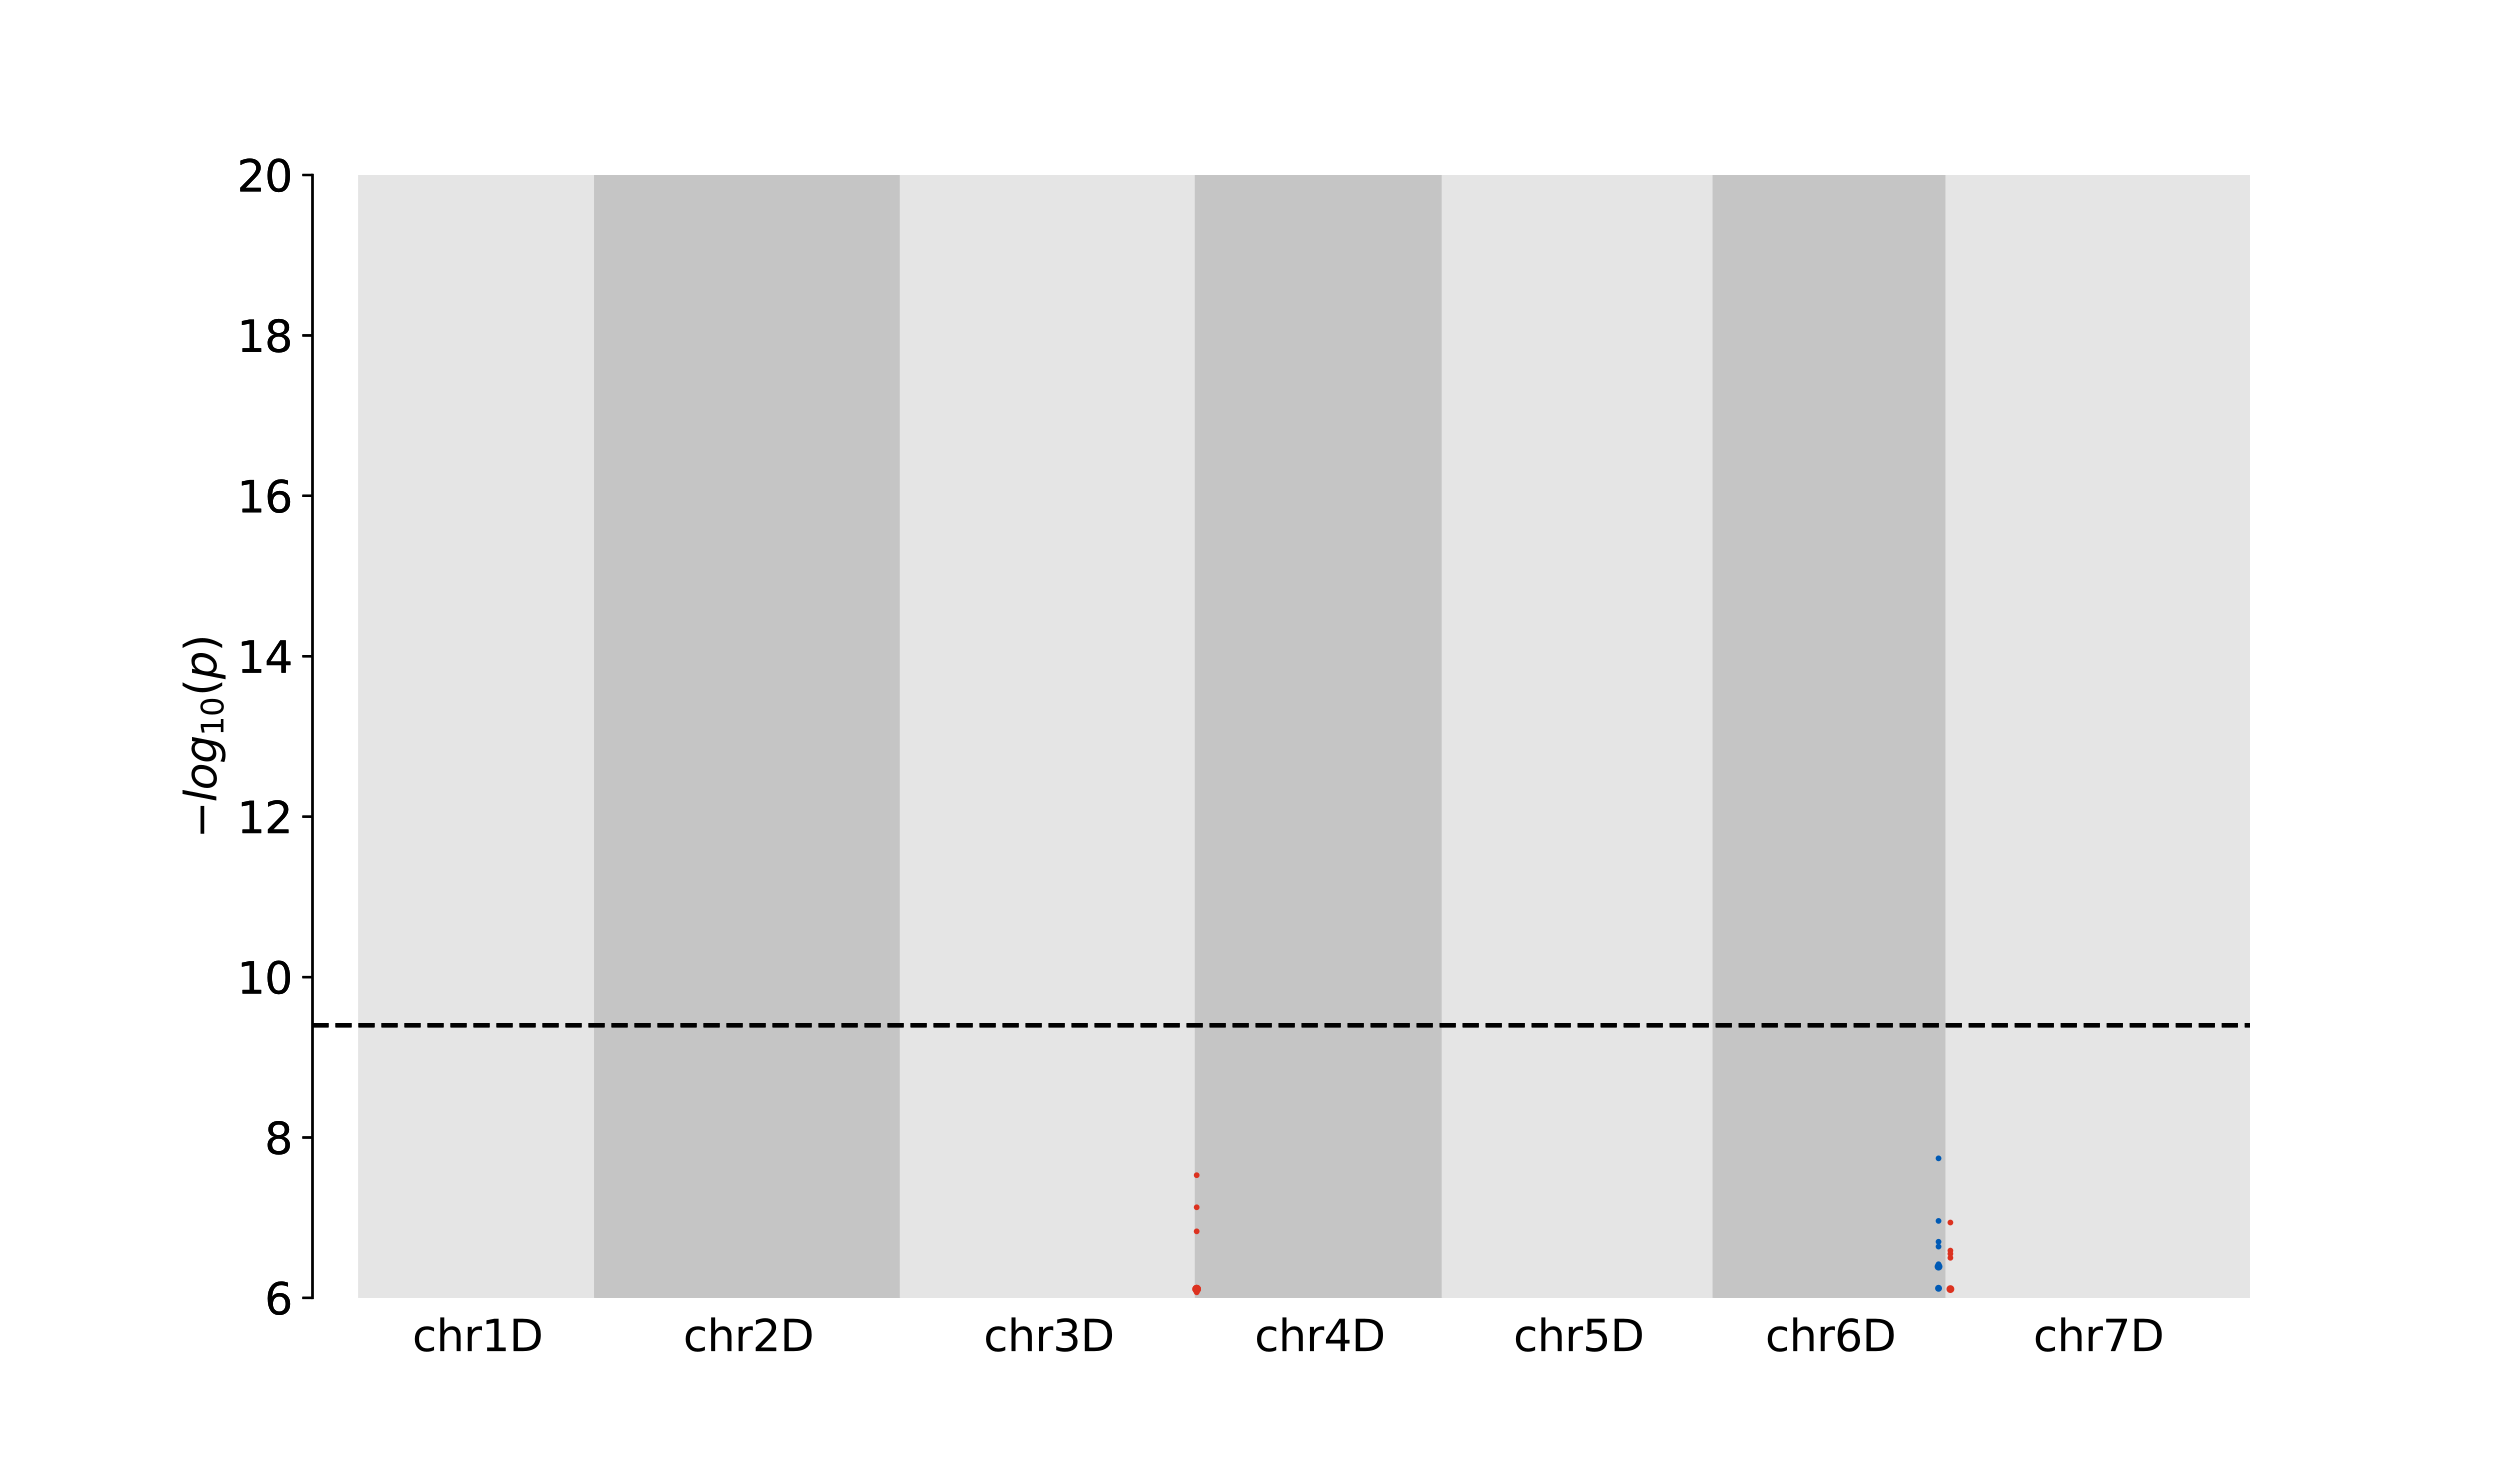 <?xml version="1.0" encoding="utf-8" standalone="no"?>
<!DOCTYPE svg PUBLIC "-//W3C//DTD SVG 1.1//EN"
  "http://www.w3.org/Graphics/SVG/1.1/DTD/svg11.dtd">
<svg xmlns:xlink="http://www.w3.org/1999/xlink" width="864pt" height="504pt" viewBox="0 0 864 504" xmlns="http://www.w3.org/2000/svg" version="1.1">
 <defs>
  <style type="text/css">*{stroke-linejoin: round; stroke-linecap: butt}</style>
 </defs>
 <g id="figure_1">
  <g id="patch_1">
   <path d="M 0 504 
L 864 504 
L 864 0 
L 0 0 
z
" style="fill: #ffffff"/>
  </g>
  <g id="axes_1">
   <g id="patch_2">
    <path d="M 108 448.56 
L 777.6 448.56 
L 777.6 60.48 
L 108 60.48 
z
" style="fill: #ffffff"/>
   </g>
   <g id="patch_3">
    <path d="M 124.246 448.56 
L 124.246 60.48 
L 205.796 60.48 
L 205.796 448.56 
z
" clip-path="url(#pe3ad398bb7)" style="fill: #e5e5e5; stroke: #e5e5e5; stroke-linejoin: miter"/>
   </g>
   <g id="patch_4">
    <path d="M 205.796 448.56 
L 205.796 60.48 
L 311.469 60.48 
L 311.469 448.56 
z
" clip-path="url(#pe3ad398bb7)" style="fill: #c5c5c5; stroke: #c5c5c5; stroke-linejoin: miter"/>
   </g>
   <g id="patch_5">
    <path d="M 311.469 448.56 
L 311.469 60.48 
L 413.421 60.48 
L 413.421 448.56 
z
" clip-path="url(#pe3ad398bb7)" style="fill: #e5e5e5; stroke: #e5e5e5; stroke-linejoin: miter"/>
   </g>
   <g id="patch_6">
    <path d="M 413.421 448.56 
L 413.421 60.48 
L 498.746 60.48 
L 498.746 448.56 
z
" clip-path="url(#pe3ad398bb7)" style="fill: #c5c5c5; stroke: #c5c5c5; stroke-linejoin: miter"/>
   </g>
   <g id="patch_7">
    <path d="M 498.746 448.56 
L 498.746 60.48 
L 592.362 60.48 
L 592.362 448.56 
z
" clip-path="url(#pe3ad398bb7)" style="fill: #e5e5e5; stroke: #e5e5e5; stroke-linejoin: miter"/>
   </g>
   <g id="patch_8">
    <path d="M 592.362 448.56 
L 592.362 60.48 
L 672.839 60.48 
L 672.839 448.56 
z
" clip-path="url(#pe3ad398bb7)" style="fill: #c5c5c5; stroke: #c5c5c5; stroke-linejoin: miter"/>
   </g>
   <g id="patch_9">
    <path d="M 672.839 448.56 
L 672.839 60.48 
L 777.6 60.48 
L 777.6 448.56 
z
" clip-path="url(#pe3ad398bb7)" style="fill: #e5e5e5; stroke: #e5e5e5; stroke-linejoin: miter"/>
   </g>
   <g id="matplotlib.axis_1">
    <g id="xtick_1">
     <g id="text_1">
      <!-- chr1D -->
      <g transform="translate(142.514 466.958) scale(0.15 -0.15)">
       <defs>
        <path id="DejaVuSans-63" d="M 3122 3366 
L 3122 2828 
Q 2878 2963 2633 3030 
Q 2388 3097 2138 3097 
Q 1578 3097 1268 2742 
Q 959 2388 959 1747 
Q 959 1106 1268 751 
Q 1578 397 2138 397 
Q 2388 397 2633 464 
Q 2878 531 3122 666 
L 3122 134 
Q 2881 22 2623 -34 
Q 2366 -91 2075 -91 
Q 1284 -91 818 406 
Q 353 903 353 1747 
Q 353 2603 823 3093 
Q 1294 3584 2113 3584 
Q 2378 3584 2631 3529 
Q 2884 3475 3122 3366 
z
" transform="scale(0.016)"/>
        <path id="DejaVuSans-68" d="M 3513 2113 
L 3513 0 
L 2938 0 
L 2938 2094 
Q 2938 2591 2744 2837 
Q 2550 3084 2163 3084 
Q 1697 3084 1428 2787 
Q 1159 2491 1159 1978 
L 1159 0 
L 581 0 
L 581 4863 
L 1159 4863 
L 1159 2956 
Q 1366 3272 1645 3428 
Q 1925 3584 2291 3584 
Q 2894 3584 3203 3211 
Q 3513 2838 3513 2113 
z
" transform="scale(0.016)"/>
        <path id="DejaVuSans-72" d="M 2631 2963 
Q 2534 3019 2420 3045 
Q 2306 3072 2169 3072 
Q 1681 3072 1420 2755 
Q 1159 2438 1159 1844 
L 1159 0 
L 581 0 
L 581 3500 
L 1159 3500 
L 1159 2956 
Q 1341 3275 1631 3429 
Q 1922 3584 2338 3584 
Q 2397 3584 2469 3576 
Q 2541 3569 2628 3553 
L 2631 2963 
z
" transform="scale(0.016)"/>
        <path id="DejaVuSans-31" d="M 794 531 
L 1825 531 
L 1825 4091 
L 703 3866 
L 703 4441 
L 1819 4666 
L 2450 4666 
L 2450 531 
L 3481 531 
L 3481 0 
L 794 0 
L 794 531 
z
" transform="scale(0.016)"/>
        <path id="DejaVuSans-44" d="M 1259 4147 
L 1259 519 
L 2022 519 
Q 2988 519 3436 956 
Q 3884 1394 3884 2338 
Q 3884 3275 3436 3711 
Q 2988 4147 2022 4147 
L 1259 4147 
z
M 628 4666 
L 1925 4666 
Q 3281 4666 3915 4102 
Q 4550 3538 4550 2338 
Q 4550 1131 3912 565 
Q 3275 0 1925 0 
L 628 0 
L 628 4666 
z
" transform="scale(0.016)"/>
       </defs>
       <use xlink:href="#DejaVuSans-63"/>
       <use xlink:href="#DejaVuSans-68" x="54.98"/>
       <use xlink:href="#DejaVuSans-72" x="118.359"/>
       <use xlink:href="#DejaVuSans-31" x="159.473"/>
       <use xlink:href="#DejaVuSans-44" x="223.096"/>
      </g>
     </g>
    </g>
    <g id="xtick_2">
     <g id="text_2">
      <!-- chr2D -->
      <g transform="translate(236.126 466.958) scale(0.15 -0.15)">
       <defs>
        <path id="DejaVuSans-32" d="M 1228 531 
L 3431 531 
L 3431 0 
L 469 0 
L 469 531 
Q 828 903 1448 1529 
Q 2069 2156 2228 2338 
Q 2531 2678 2651 2914 
Q 2772 3150 2772 3378 
Q 2772 3750 2511 3984 
Q 2250 4219 1831 4219 
Q 1534 4219 1204 4116 
Q 875 4013 500 3803 
L 500 4441 
Q 881 4594 1212 4672 
Q 1544 4750 1819 4750 
Q 2544 4750 2975 4387 
Q 3406 4025 3406 3419 
Q 3406 3131 3298 2873 
Q 3191 2616 2906 2266 
Q 2828 2175 2409 1742 
Q 1991 1309 1228 531 
z
" transform="scale(0.016)"/>
       </defs>
       <use xlink:href="#DejaVuSans-63"/>
       <use xlink:href="#DejaVuSans-68" x="54.98"/>
       <use xlink:href="#DejaVuSans-72" x="118.359"/>
       <use xlink:href="#DejaVuSans-32" x="159.473"/>
       <use xlink:href="#DejaVuSans-44" x="223.096"/>
      </g>
     </g>
    </g>
    <g id="xtick_3">
     <g id="text_3">
      <!-- chr3D -->
      <g transform="translate(339.938 466.958) scale(0.15 -0.15)">
       <defs>
        <path id="DejaVuSans-33" d="M 2597 2516 
Q 3050 2419 3304 2112 
Q 3559 1806 3559 1356 
Q 3559 666 3084 287 
Q 2609 -91 1734 -91 
Q 1441 -91 1130 -33 
Q 819 25 488 141 
L 488 750 
Q 750 597 1062 519 
Q 1375 441 1716 441 
Q 2309 441 2620 675 
Q 2931 909 2931 1356 
Q 2931 1769 2642 2001 
Q 2353 2234 1838 2234 
L 1294 2234 
L 1294 2753 
L 1863 2753 
Q 2328 2753 2575 2939 
Q 2822 3125 2822 3475 
Q 2822 3834 2567 4026 
Q 2313 4219 1838 4219 
Q 1578 4219 1281 4162 
Q 984 4106 628 3988 
L 628 4550 
Q 988 4650 1302 4700 
Q 1616 4750 1894 4750 
Q 2613 4750 3031 4423 
Q 3450 4097 3450 3541 
Q 3450 3153 3228 2886 
Q 3006 2619 2597 2516 
z
" transform="scale(0.016)"/>
       </defs>
       <use xlink:href="#DejaVuSans-63"/>
       <use xlink:href="#DejaVuSans-68" x="54.98"/>
       <use xlink:href="#DejaVuSans-72" x="118.359"/>
       <use xlink:href="#DejaVuSans-33" x="159.473"/>
       <use xlink:href="#DejaVuSans-44" x="223.096"/>
      </g>
     </g>
    </g>
    <g id="xtick_4">
     <g id="text_4">
      <!-- chr4D -->
      <g transform="translate(433.576 466.958) scale(0.15 -0.15)">
       <defs>
        <path id="DejaVuSans-34" d="M 2419 4116 
L 825 1625 
L 2419 1625 
L 2419 4116 
z
M 2253 4666 
L 3047 4666 
L 3047 1625 
L 3713 1625 
L 3713 1100 
L 3047 1100 
L 3047 0 
L 2419 0 
L 2419 1100 
L 313 1100 
L 313 1709 
L 2253 4666 
z
" transform="scale(0.016)"/>
       </defs>
       <use xlink:href="#DejaVuSans-63"/>
       <use xlink:href="#DejaVuSans-68" x="54.98"/>
       <use xlink:href="#DejaVuSans-72" x="118.359"/>
       <use xlink:href="#DejaVuSans-34" x="159.473"/>
       <use xlink:href="#DejaVuSans-44" x="223.096"/>
      </g>
     </g>
    </g>
    <g id="xtick_5">
     <g id="text_5">
      <!-- chr5D -->
      <g transform="translate(523.047 466.958) scale(0.15 -0.15)">
       <defs>
        <path id="DejaVuSans-35" d="M 691 4666 
L 3169 4666 
L 3169 4134 
L 1269 4134 
L 1269 2991 
Q 1406 3038 1543 3061 
Q 1681 3084 1819 3084 
Q 2600 3084 3056 2656 
Q 3513 2228 3513 1497 
Q 3513 744 3044 326 
Q 2575 -91 1722 -91 
Q 1428 -91 1123 -41 
Q 819 9 494 109 
L 494 744 
Q 775 591 1075 516 
Q 1375 441 1709 441 
Q 2250 441 2565 725 
Q 2881 1009 2881 1497 
Q 2881 1984 2565 2268 
Q 2250 2553 1709 2553 
Q 1456 2553 1204 2497 
Q 953 2441 691 2322 
L 691 4666 
z
" transform="scale(0.016)"/>
       </defs>
       <use xlink:href="#DejaVuSans-63"/>
       <use xlink:href="#DejaVuSans-68" x="54.98"/>
       <use xlink:href="#DejaVuSans-72" x="118.359"/>
       <use xlink:href="#DejaVuSans-35" x="159.473"/>
       <use xlink:href="#DejaVuSans-44" x="223.096"/>
      </g>
     </g>
    </g>
    <g id="xtick_6">
     <g id="text_6">
      <!-- chr6D -->
      <g transform="translate(610.093 466.958) scale(0.15 -0.15)">
       <defs>
        <path id="DejaVuSans-36" d="M 2113 2584 
Q 1688 2584 1439 2293 
Q 1191 2003 1191 1497 
Q 1191 994 1439 701 
Q 1688 409 2113 409 
Q 2538 409 2786 701 
Q 3034 994 3034 1497 
Q 3034 2003 2786 2293 
Q 2538 2584 2113 2584 
z
M 3366 4563 
L 3366 3988 
Q 3128 4100 2886 4159 
Q 2644 4219 2406 4219 
Q 1781 4219 1451 3797 
Q 1122 3375 1075 2522 
Q 1259 2794 1537 2939 
Q 1816 3084 2150 3084 
Q 2853 3084 3261 2657 
Q 3669 2231 3669 1497 
Q 3669 778 3244 343 
Q 2819 -91 2113 -91 
Q 1303 -91 875 529 
Q 447 1150 447 2328 
Q 447 3434 972 4092 
Q 1497 4750 2381 4750 
Q 2619 4750 2861 4703 
Q 3103 4656 3366 4563 
z
" transform="scale(0.016)"/>
       </defs>
       <use xlink:href="#DejaVuSans-63"/>
       <use xlink:href="#DejaVuSans-68" x="54.98"/>
       <use xlink:href="#DejaVuSans-72" x="118.359"/>
       <use xlink:href="#DejaVuSans-36" x="159.473"/>
       <use xlink:href="#DejaVuSans-44" x="223.096"/>
      </g>
     </g>
    </g>
    <g id="xtick_7">
     <g id="text_7">
      <!-- chr7D -->
      <g transform="translate(702.712 466.958) scale(0.15 -0.15)">
       <defs>
        <path id="DejaVuSans-37" d="M 525 4666 
L 3525 4666 
L 3525 4397 
L 1831 0 
L 1172 0 
L 2766 4134 
L 525 4134 
L 525 4666 
z
" transform="scale(0.016)"/>
       </defs>
       <use xlink:href="#DejaVuSans-63"/>
       <use xlink:href="#DejaVuSans-68" x="54.98"/>
       <use xlink:href="#DejaVuSans-72" x="118.359"/>
       <use xlink:href="#DejaVuSans-37" x="159.473"/>
       <use xlink:href="#DejaVuSans-44" x="223.096"/>
      </g>
     </g>
    </g>
   </g>
   <g id="matplotlib.axis_2">
    <g id="ytick_1">
     <g id="line2d_1">
      <defs>
       <path id="mbb015ea887" d="M 0 0 
L -3.5 0 
" style="stroke: #000000; stroke-width: 0.8"/>
      </defs>
      <g>
       <use xlink:href="#mbb015ea887" x="108" y="448.56" style="stroke: #000000; stroke-width: 0.8"/>
      </g>
     </g>
     <g id="text_8">
      <!-- 6 -->
      <g transform="translate(91.456 454.259) scale(0.15 -0.15)">
       <use xlink:href="#DejaVuSans-36"/>
      </g>
     </g>
    </g>
    <g id="ytick_2">
     <g id="line2d_2">
      <g>
       <use xlink:href="#mbb015ea887" x="108" y="393.12" style="stroke: #000000; stroke-width: 0.8"/>
      </g>
     </g>
     <g id="text_9">
      <!-- 8 -->
      <g transform="translate(91.456 398.819) scale(0.15 -0.15)">
       <defs>
        <path id="DejaVuSans-38" d="M 2034 2216 
Q 1584 2216 1326 1975 
Q 1069 1734 1069 1313 
Q 1069 891 1326 650 
Q 1584 409 2034 409 
Q 2484 409 2743 651 
Q 3003 894 3003 1313 
Q 3003 1734 2745 1975 
Q 2488 2216 2034 2216 
z
M 1403 2484 
Q 997 2584 770 2862 
Q 544 3141 544 3541 
Q 544 4100 942 4425 
Q 1341 4750 2034 4750 
Q 2731 4750 3128 4425 
Q 3525 4100 3525 3541 
Q 3525 3141 3298 2862 
Q 3072 2584 2669 2484 
Q 3125 2378 3379 2068 
Q 3634 1759 3634 1313 
Q 3634 634 3220 271 
Q 2806 -91 2034 -91 
Q 1263 -91 848 271 
Q 434 634 434 1313 
Q 434 1759 690 2068 
Q 947 2378 1403 2484 
z
M 1172 3481 
Q 1172 3119 1398 2916 
Q 1625 2713 2034 2713 
Q 2441 2713 2670 2916 
Q 2900 3119 2900 3481 
Q 2900 3844 2670 4047 
Q 2441 4250 2034 4250 
Q 1625 4250 1398 4047 
Q 1172 3844 1172 3481 
z
" transform="scale(0.016)"/>
       </defs>
       <use xlink:href="#DejaVuSans-38"/>
      </g>
     </g>
    </g>
    <g id="ytick_3">
     <g id="line2d_3">
      <g>
       <use xlink:href="#mbb015ea887" x="108" y="337.68" style="stroke: #000000; stroke-width: 0.8"/>
      </g>
     </g>
     <g id="text_10">
      <!-- 10 -->
      <g transform="translate(81.912 343.379) scale(0.15 -0.15)">
       <defs>
        <path id="DejaVuSans-30" d="M 2034 4250 
Q 1547 4250 1301 3770 
Q 1056 3291 1056 2328 
Q 1056 1369 1301 889 
Q 1547 409 2034 409 
Q 2525 409 2770 889 
Q 3016 1369 3016 2328 
Q 3016 3291 2770 3770 
Q 2525 4250 2034 4250 
z
M 2034 4750 
Q 2819 4750 3233 4129 
Q 3647 3509 3647 2328 
Q 3647 1150 3233 529 
Q 2819 -91 2034 -91 
Q 1250 -91 836 529 
Q 422 1150 422 2328 
Q 422 3509 836 4129 
Q 1250 4750 2034 4750 
z
" transform="scale(0.016)"/>
       </defs>
       <use xlink:href="#DejaVuSans-31"/>
       <use xlink:href="#DejaVuSans-30" x="63.623"/>
      </g>
     </g>
    </g>
    <g id="ytick_4">
     <g id="line2d_4">
      <g>
       <use xlink:href="#mbb015ea887" x="108" y="282.24" style="stroke: #000000; stroke-width: 0.8"/>
      </g>
     </g>
     <g id="text_11">
      <!-- 12 -->
      <g transform="translate(81.912 287.939) scale(0.15 -0.15)">
       <use xlink:href="#DejaVuSans-31"/>
       <use xlink:href="#DejaVuSans-32" x="63.623"/>
      </g>
     </g>
    </g>
    <g id="ytick_5">
     <g id="line2d_5">
      <g>
       <use xlink:href="#mbb015ea887" x="108" y="226.8" style="stroke: #000000; stroke-width: 0.8"/>
      </g>
     </g>
     <g id="text_12">
      <!-- 14 -->
      <g transform="translate(81.912 232.499) scale(0.15 -0.15)">
       <use xlink:href="#DejaVuSans-31"/>
       <use xlink:href="#DejaVuSans-34" x="63.623"/>
      </g>
     </g>
    </g>
    <g id="ytick_6">
     <g id="line2d_6">
      <g>
       <use xlink:href="#mbb015ea887" x="108" y="171.36" style="stroke: #000000; stroke-width: 0.8"/>
      </g>
     </g>
     <g id="text_13">
      <!-- 16 -->
      <g transform="translate(81.912 177.059) scale(0.15 -0.15)">
       <use xlink:href="#DejaVuSans-31"/>
       <use xlink:href="#DejaVuSans-36" x="63.623"/>
      </g>
     </g>
    </g>
    <g id="ytick_7">
     <g id="line2d_7">
      <g>
       <use xlink:href="#mbb015ea887" x="108" y="115.92" style="stroke: #000000; stroke-width: 0.8"/>
      </g>
     </g>
     <g id="text_14">
      <!-- 18 -->
      <g transform="translate(81.912 121.619) scale(0.15 -0.15)">
       <use xlink:href="#DejaVuSans-31"/>
       <use xlink:href="#DejaVuSans-38" x="63.623"/>
      </g>
     </g>
    </g>
    <g id="ytick_8">
     <g id="line2d_8">
      <g>
       <use xlink:href="#mbb015ea887" x="108" y="60.48" style="stroke: #000000; stroke-width: 0.8"/>
      </g>
     </g>
     <g id="text_15">
      <!-- 20 -->
      <g transform="translate(81.912 66.179) scale(0.15 -0.15)">
       <use xlink:href="#DejaVuSans-32"/>
       <use xlink:href="#DejaVuSans-30" x="63.623"/>
      </g>
     </g>
    </g>
    <g id="text_16">
     <!-- $-{log}_{10}(p)$ -->
     <g transform="translate(74.763 289.77) rotate(-90) scale(0.15 -0.15)">
      <defs>
       <path id="DejaVuSans-2212" d="M 678 2272 
L 4684 2272 
L 4684 1741 
L 678 1741 
L 678 2272 
z
" transform="scale(0.016)"/>
       <path id="DejaVuSans-Oblique-6c" d="M 1172 4863 
L 1747 4863 
L 800 0 
L 225 0 
L 1172 4863 
z
" transform="scale(0.016)"/>
       <path id="DejaVuSans-Oblique-6f" d="M 1625 -91 
Q 1009 -91 651 289 
Q 294 669 294 1325 
Q 294 1706 417 2101 
Q 541 2497 738 2766 
Q 1047 3184 1428 3384 
Q 1809 3584 2291 3584 
Q 2888 3584 3255 3212 
Q 3622 2841 3622 2241 
Q 3622 1825 3500 1412 
Q 3378 1000 3181 728 
Q 2875 309 2494 109 
Q 2113 -91 1625 -91 
z
M 891 1344 
Q 891 869 1089 633 
Q 1288 397 1691 397 
Q 2269 397 2648 901 
Q 3028 1406 3028 2181 
Q 3028 2634 2825 2865 
Q 2622 3097 2228 3097 
Q 1903 3097 1650 2945 
Q 1397 2794 1197 2484 
Q 1050 2253 970 1956 
Q 891 1659 891 1344 
z
" transform="scale(0.016)"/>
       <path id="DejaVuSans-Oblique-67" d="M 3816 3500 
L 3219 434 
Q 3047 -456 2561 -893 
Q 2075 -1331 1253 -1331 
Q 950 -1331 690 -1286 
Q 431 -1241 206 -1147 
L 313 -588 
Q 525 -725 762 -790 
Q 1000 -856 1269 -856 
Q 1816 -856 2167 -557 
Q 2519 -259 2631 300 
L 2681 563 
Q 2441 288 2122 144 
Q 1803 0 1434 0 
Q 903 0 598 351 
Q 294 703 294 1319 
Q 294 1803 478 2267 
Q 663 2731 997 3091 
Q 1219 3328 1514 3456 
Q 1809 3584 2131 3584 
Q 2484 3584 2746 3420 
Q 3009 3256 3138 2956 
L 3238 3500 
L 3816 3500 
z
M 2950 2216 
Q 2950 2641 2750 2872 
Q 2550 3103 2181 3103 
Q 1953 3103 1747 3012 
Q 1541 2922 1394 2759 
Q 1156 2491 1023 2127 
Q 891 1763 891 1375 
Q 891 944 1092 712 
Q 1294 481 1672 481 
Q 2219 481 2584 976 
Q 2950 1472 2950 2216 
z
" transform="scale(0.016)"/>
       <path id="DejaVuSans-28" d="M 1984 4856 
Q 1566 4138 1362 3434 
Q 1159 2731 1159 2009 
Q 1159 1288 1364 580 
Q 1569 -128 1984 -844 
L 1484 -844 
Q 1016 -109 783 600 
Q 550 1309 550 2009 
Q 550 2706 781 3412 
Q 1013 4119 1484 4856 
L 1984 4856 
z
" transform="scale(0.016)"/>
       <path id="DejaVuSans-Oblique-70" d="M 3175 2156 
Q 3175 2616 2975 2859 
Q 2775 3103 2400 3103 
Q 2144 3103 1911 2972 
Q 1678 2841 1497 2591 
Q 1319 2344 1212 1994 
Q 1106 1644 1106 1300 
Q 1106 863 1306 627 
Q 1506 391 1875 391 
Q 2147 391 2380 519 
Q 2613 647 2778 891 
Q 2956 1147 3065 1494 
Q 3175 1841 3175 2156 
z
M 1394 2969 
Q 1625 3272 1939 3428 
Q 2253 3584 2638 3584 
Q 3175 3584 3472 3232 
Q 3769 2881 3769 2247 
Q 3769 1728 3584 1258 
Q 3400 788 3053 416 
Q 2822 169 2531 39 
Q 2241 -91 1919 -91 
Q 1547 -91 1294 64 
Q 1041 219 916 525 
L 556 -1331 
L -19 -1331 
L 922 3500 
L 1497 3500 
L 1394 2969 
z
" transform="scale(0.016)"/>
       <path id="DejaVuSans-29" d="M 513 4856 
L 1013 4856 
Q 1481 4119 1714 3412 
Q 1947 2706 1947 2009 
Q 1947 1309 1714 600 
Q 1481 -109 1013 -844 
L 513 -844 
Q 928 -128 1133 580 
Q 1338 1288 1338 2009 
Q 1338 2731 1133 3434 
Q 928 4138 513 4856 
z
" transform="scale(0.016)"/>
      </defs>
      <use xlink:href="#DejaVuSans-2212" transform="translate(0 0.016)"/>
      <use xlink:href="#DejaVuSans-Oblique-6c" transform="translate(83.789 0.016)"/>
      <use xlink:href="#DejaVuSans-Oblique-6f" transform="translate(111.572 0.016)"/>
      <use xlink:href="#DejaVuSans-Oblique-67" transform="translate(172.754 0.016)"/>
      <use xlink:href="#DejaVuSans-31" transform="translate(236.23 -16.391) scale(0.7)"/>
      <use xlink:href="#DejaVuSans-30" transform="translate(280.767 -16.391) scale(0.7)"/>
      <use xlink:href="#DejaVuSans-28" transform="translate(328.037 0.016)"/>
      <use xlink:href="#DejaVuSans-Oblique-70" transform="translate(367.051 0.016)"/>
      <use xlink:href="#DejaVuSans-29" transform="translate(430.527 0.016)"/>
     </g>
    </g>
   </g>
   <g id="line2d_9">
    <path d="M 108 354.312 
L 777.6 354.312 
" clip-path="url(#pe3ad398bb7)" style="fill: none; stroke-dasharray: 5.55,2.4; stroke-dashoffset: 0; stroke: #000000; stroke-width: 1.5"/>
   </g>
   <g id="patch_10">
    <path d="M 108 448.56 
L 108 60.48 
" style="fill: none; stroke: #000000; stroke-width: 0.8; stroke-linejoin: miter; stroke-linecap: square"/>
   </g>
  </g>
  <g id="axes_2">
   <g id="PathCollection_1">
    <path d="M 669.96 400.827 
C 670.092 400.827 670.219 400.775 670.313 400.681 
C 670.407 400.587 670.46 400.46 670.46 400.327 
C 670.46 400.195 670.407 400.067 670.313 399.974 
C 670.219 399.88 670.092 399.827 669.96 399.827 
C 669.827 399.827 669.7 399.88 669.606 399.974 
C 669.512 400.067 669.46 400.195 669.46 400.327 
C 669.46 400.46 669.512 400.587 669.606 400.681 
C 669.7 400.775 669.827 400.827 669.96 400.827 
z
" clip-path="url(#pe3ad398bb7)" style="fill: #005ab5; stroke: #005ab5"/>
    <path d="M 669.96 438.615 
C 670.189 438.615 670.41 438.524 670.572 438.362 
C 670.734 438.199 670.826 437.979 670.826 437.749 
C 670.826 437.52 670.734 437.299 670.572 437.137 
C 670.41 436.974 670.189 436.883 669.96 436.883 
C 669.73 436.883 669.51 436.974 669.347 437.137 
C 669.185 437.299 669.094 437.52 669.094 437.749 
C 669.094 437.979 669.185 438.199 669.347 438.362 
C 669.51 438.524 669.73 438.615 669.96 438.615 
z
" clip-path="url(#pe3ad398bb7)" style="fill: #005ab5; stroke: #005ab5"/>
    <path d="M 669.96 422.449 
C 670.092 422.449 670.219 422.396 670.313 422.302 
C 670.407 422.209 670.46 422.081 670.46 421.949 
C 670.46 421.816 670.407 421.689 670.313 421.595 
C 670.219 421.501 670.092 421.449 669.96 421.449 
C 669.827 421.449 669.7 421.501 669.606 421.595 
C 669.512 421.689 669.46 421.816 669.46 421.949 
C 669.46 422.081 669.512 422.209 669.606 422.302 
C 669.7 422.396 669.827 422.449 669.96 422.449 
z
" clip-path="url(#pe3ad398bb7)" style="fill: #005ab5; stroke: #005ab5"/>
    <path d="M 669.96 445.941 
C 670.147 445.941 670.327 445.866 670.46 445.734 
C 670.592 445.601 670.667 445.421 670.667 445.234 
C 670.667 445.046 670.592 444.866 670.46 444.734 
C 670.327 444.601 670.147 444.526 669.96 444.526 
C 669.772 444.526 669.592 444.601 669.46 444.734 
C 669.327 444.866 669.252 445.046 669.252 445.234 
C 669.252 445.421 669.327 445.601 669.46 445.734 
C 669.592 445.866 669.772 445.941 669.96 445.941 
z
" clip-path="url(#pe3ad398bb7)" style="fill: #005ab5; stroke: #005ab5"/>
    <path d="M 669.96 429.656 
C 670.092 429.656 670.219 429.603 670.313 429.51 
C 670.407 429.416 670.46 429.289 670.46 429.156 
C 670.46 429.023 670.407 428.896 670.313 428.802 
C 670.219 428.709 670.092 428.656 669.96 428.656 
C 669.827 428.656 669.7 428.709 669.606 428.802 
C 669.512 428.896 669.46 429.023 669.46 429.156 
C 669.46 429.289 669.512 429.416 669.606 429.51 
C 669.7 429.603 669.827 429.656 669.96 429.656 
z
" clip-path="url(#pe3ad398bb7)" style="fill: #005ab5; stroke: #005ab5"/>
    <path d="M 669.96 431.319 
C 670.092 431.319 670.219 431.267 670.313 431.173 
C 670.407 431.079 670.46 430.952 670.46 430.819 
C 670.46 430.687 670.407 430.559 670.313 430.466 
C 670.219 430.372 670.092 430.319 669.96 430.319 
C 669.827 430.319 669.7 430.372 669.606 430.466 
C 669.512 430.559 669.46 430.687 669.46 430.819 
C 669.46 430.952 669.512 431.079 669.606 431.173 
C 669.7 431.267 669.827 431.319 669.96 431.319 
z
" clip-path="url(#pe3ad398bb7)" style="fill: #005ab5; stroke: #005ab5"/>
    <path d="M 669.96 437.418 
C 670.092 437.418 670.219 437.365 670.313 437.271 
C 670.407 437.177 670.46 437.05 670.46 436.918 
C 670.46 436.785 670.407 436.658 670.313 436.564 
C 670.219 436.47 670.092 436.418 669.96 436.418 
C 669.827 436.418 669.7 436.47 669.606 436.564 
C 669.512 436.658 669.46 436.785 669.46 436.918 
C 669.46 437.05 669.512 437.177 669.606 437.271 
C 669.7 437.365 669.827 437.418 669.96 437.418 
z
" clip-path="url(#pe3ad398bb7)" style="fill: #005ab5; stroke: #005ab5"/>
   </g>
   <g id="PathCollection_2">
    <path d="M 674.057 446.377 
C 674.287 446.377 674.507 446.286 674.67 446.123 
C 674.832 445.961 674.923 445.74 674.923 445.511 
C 674.923 445.281 674.832 445.061 674.67 444.898 
C 674.507 444.736 674.287 444.645 674.057 444.645 
C 673.828 444.645 673.607 444.736 673.445 444.898 
C 673.283 445.061 673.191 445.281 673.191 445.511 
C 673.191 445.74 673.283 445.961 673.445 446.123 
C 673.607 446.286 673.828 446.377 674.057 446.377 
z
" clip-path="url(#pe3ad398bb7)" style="fill: #dc3220; stroke: #dc3220"/>
    <path d="M 674.057 433.814 
C 674.19 433.814 674.317 433.761 674.411 433.668 
C 674.505 433.574 674.557 433.447 674.557 433.314 
C 674.557 433.181 674.505 433.054 674.411 432.96 
C 674.317 432.867 674.19 432.814 674.057 432.814 
C 673.925 432.814 673.798 432.867 673.704 432.96 
C 673.61 433.054 673.557 433.181 673.557 433.314 
C 673.557 433.447 673.61 433.574 673.704 433.668 
C 673.798 433.761 673.925 433.814 674.057 433.814 
z
" clip-path="url(#pe3ad398bb7)" style="fill: #dc3220; stroke: #dc3220"/>
    <path d="M 674.057 432.705 
C 674.19 432.705 674.317 432.653 674.411 432.559 
C 674.505 432.465 674.557 432.338 674.557 432.205 
C 674.557 432.073 674.505 431.945 674.411 431.852 
C 674.317 431.758 674.19 431.705 674.057 431.705 
C 673.925 431.705 673.798 431.758 673.704 431.852 
C 673.61 431.945 673.557 432.073 673.557 432.205 
C 673.557 432.338 673.61 432.465 673.704 432.559 
C 673.798 432.653 673.925 432.705 674.057 432.705 
z
" clip-path="url(#pe3ad398bb7)" style="fill: #dc3220; stroke: #dc3220"/>
    <path d="M 674.057 435.2 
C 674.19 435.2 674.317 435.147 674.411 435.054 
C 674.505 434.96 674.557 434.833 674.557 434.7 
C 674.557 434.567 674.505 434.44 674.411 434.346 
C 674.317 434.253 674.19 434.2 674.057 434.2 
C 673.925 434.2 673.798 434.253 673.704 434.346 
C 673.61 434.44 673.557 434.567 673.557 434.7 
C 673.557 434.833 673.61 434.96 673.704 435.054 
C 673.798 435.147 673.925 435.2 674.057 435.2 
z
" clip-path="url(#pe3ad398bb7)" style="fill: #dc3220; stroke: #dc3220"/>
    <path d="M 674.057 423.003 
C 674.19 423.003 674.317 422.951 674.411 422.857 
C 674.505 422.763 674.557 422.636 674.557 422.503 
C 674.557 422.371 674.505 422.243 674.411 422.15 
C 674.317 422.056 674.19 422.003 674.057 422.003 
C 673.925 422.003 673.798 422.056 673.704 422.15 
C 673.61 422.243 673.557 422.371 673.557 422.503 
C 673.557 422.636 673.61 422.763 673.704 422.857 
C 673.798 422.951 673.925 423.003 674.057 423.003 
z
" clip-path="url(#pe3ad398bb7)" style="fill: #dc3220; stroke: #dc3220"/>
    <path d="M 413.569 446.511 
C 413.834 446.511 414.088 446.405 414.276 446.218 
C 414.463 446.03 414.569 445.776 414.569 445.511 
C 414.569 445.246 414.463 444.991 414.276 444.804 
C 414.088 444.616 413.834 444.511 413.569 444.511 
C 413.303 444.511 413.049 444.616 412.862 444.804 
C 412.674 444.991 412.569 445.246 412.569 445.511 
C 412.569 445.776 412.674 446.03 412.862 446.218 
C 413.049 446.405 413.303 446.511 413.569 446.511 
z
" clip-path="url(#pe3ad398bb7)" style="fill: #dc3220; stroke: #dc3220"/>
    <path d="M 413.569 446.288 
C 413.701 446.288 413.828 446.235 413.922 446.142 
C 414.016 446.048 414.069 445.921 414.069 445.788 
C 414.069 445.655 414.016 445.528 413.922 445.434 
C 413.828 445.341 413.701 445.288 413.569 445.288 
C 413.436 445.288 413.309 445.341 413.215 445.434 
C 413.121 445.528 413.069 445.655 413.069 445.788 
C 413.069 445.921 413.121 446.048 413.215 446.142 
C 413.309 446.235 413.436 446.288 413.569 446.288 
z
" clip-path="url(#pe3ad398bb7)" style="fill: #dc3220; stroke: #dc3220"/>
    <path d="M 413.569 426.052 
C 413.701 426.052 413.828 426 413.922 425.906 
C 414.016 425.812 414.069 425.685 414.069 425.552 
C 414.069 425.42 414.016 425.293 413.922 425.199 
C 413.828 425.105 413.701 425.052 413.569 425.052 
C 413.436 425.052 413.309 425.105 413.215 425.199 
C 413.121 425.293 413.069 425.42 413.069 425.552 
C 413.069 425.685 413.121 425.812 413.215 425.906 
C 413.309 426 413.436 426.052 413.569 426.052 
z
" clip-path="url(#pe3ad398bb7)" style="fill: #dc3220; stroke: #dc3220"/>
    <path d="M 413.574 446.511 
C 413.839 446.511 414.093 446.405 414.281 446.218 
C 414.468 446.03 414.574 445.776 414.574 445.511 
C 414.574 445.246 414.468 444.991 414.281 444.804 
C 414.093 444.616 413.839 444.511 413.574 444.511 
C 413.308 444.511 413.054 444.616 412.866 444.804 
C 412.679 444.991 412.574 445.246 412.574 445.511 
C 412.574 445.776 412.679 446.03 412.866 446.218 
C 413.054 446.405 413.308 446.511 413.574 446.511 
z
" clip-path="url(#pe3ad398bb7)" style="fill: #dc3220; stroke: #dc3220"/>
    <path d="M 413.574 406.648 
C 413.706 406.648 413.833 406.596 413.927 406.502 
C 414.021 406.408 414.074 406.281 414.074 406.148 
C 414.074 406.016 414.021 405.889 413.927 405.795 
C 413.833 405.701 413.706 405.648 413.574 405.648 
C 413.441 405.648 413.314 405.701 413.22 405.795 
C 413.126 405.889 413.074 406.016 413.074 406.148 
C 413.074 406.281 413.126 406.408 413.22 406.502 
C 413.314 406.596 413.441 406.648 413.574 406.648 
z
" clip-path="url(#pe3ad398bb7)" style="fill: #dc3220; stroke: #dc3220"/>
    <path d="M 413.574 417.736 
C 413.706 417.736 413.833 417.684 413.927 417.59 
C 414.021 417.496 414.074 417.369 414.074 417.236 
C 414.074 417.104 414.021 416.977 413.927 416.883 
C 413.833 416.789 413.706 416.736 413.574 416.736 
C 413.441 416.736 413.314 416.789 413.22 416.883 
C 413.126 416.977 413.074 417.104 413.074 417.236 
C 413.074 417.369 413.126 417.496 413.22 417.59 
C 413.314 417.684 413.441 417.736 413.574 417.736 
z
" clip-path="url(#pe3ad398bb7)" style="fill: #dc3220; stroke: #dc3220"/>
    <path d="M 413.574 447.12 
C 413.706 447.12 413.833 447.067 413.927 446.973 
C 414.021 446.879 414.074 446.752 414.074 446.62 
C 414.074 446.487 414.021 446.36 413.927 446.266 
C 413.833 446.172 413.706 446.12 413.574 446.12 
C 413.441 446.12 413.314 446.172 413.22 446.266 
C 413.126 446.36 413.074 446.487 413.074 446.62 
C 413.074 446.752 413.126 446.879 413.22 446.973 
C 413.314 447.067 413.441 447.12 413.574 447.12 
z
" clip-path="url(#pe3ad398bb7)" style="fill: #dc3220; stroke: #dc3220"/>
   </g>
   <g id="matplotlib.axis_3">
    <g id="ytick_9">
     <g id="line2d_10">
      <g>
       <use xlink:href="#mbb015ea887" x="108" y="448.56" style="stroke: #000000; stroke-width: 0.8"/>
      </g>
     </g>
     <g id="text_17">
      <!-- 6 -->
      <g transform="translate(91.456 454.259) scale(0.15 -0.15)">
       <use xlink:href="#DejaVuSans-36"/>
      </g>
     </g>
    </g>
    <g id="ytick_10">
     <g id="line2d_11">
      <g>
       <use xlink:href="#mbb015ea887" x="108" y="393.12" style="stroke: #000000; stroke-width: 0.8"/>
      </g>
     </g>
     <g id="text_18">
      <!-- 8 -->
      <g transform="translate(91.456 398.819) scale(0.15 -0.15)">
       <use xlink:href="#DejaVuSans-38"/>
      </g>
     </g>
    </g>
    <g id="ytick_11">
     <g id="line2d_12">
      <g>
       <use xlink:href="#mbb015ea887" x="108" y="337.68" style="stroke: #000000; stroke-width: 0.8"/>
      </g>
     </g>
     <g id="text_19">
      <!-- 10 -->
      <g transform="translate(81.912 343.379) scale(0.15 -0.15)">
       <use xlink:href="#DejaVuSans-31"/>
       <use xlink:href="#DejaVuSans-30" x="63.623"/>
      </g>
     </g>
    </g>
    <g id="ytick_12">
     <g id="line2d_13">
      <g>
       <use xlink:href="#mbb015ea887" x="108" y="282.24" style="stroke: #000000; stroke-width: 0.8"/>
      </g>
     </g>
     <g id="text_20">
      <!-- 12 -->
      <g transform="translate(81.912 287.939) scale(0.15 -0.15)">
       <use xlink:href="#DejaVuSans-31"/>
       <use xlink:href="#DejaVuSans-32" x="63.623"/>
      </g>
     </g>
    </g>
    <g id="ytick_13">
     <g id="line2d_14">
      <g>
       <use xlink:href="#mbb015ea887" x="108" y="226.8" style="stroke: #000000; stroke-width: 0.8"/>
      </g>
     </g>
     <g id="text_21">
      <!-- 14 -->
      <g transform="translate(81.912 232.499) scale(0.15 -0.15)">
       <use xlink:href="#DejaVuSans-31"/>
       <use xlink:href="#DejaVuSans-34" x="63.623"/>
      </g>
     </g>
    </g>
    <g id="ytick_14">
     <g id="line2d_15">
      <g>
       <use xlink:href="#mbb015ea887" x="108" y="171.36" style="stroke: #000000; stroke-width: 0.8"/>
      </g>
     </g>
     <g id="text_22">
      <!-- 16 -->
      <g transform="translate(81.912 177.059) scale(0.15 -0.15)">
       <use xlink:href="#DejaVuSans-31"/>
       <use xlink:href="#DejaVuSans-36" x="63.623"/>
      </g>
     </g>
    </g>
    <g id="ytick_15">
     <g id="line2d_16">
      <g>
       <use xlink:href="#mbb015ea887" x="108" y="115.92" style="stroke: #000000; stroke-width: 0.8"/>
      </g>
     </g>
     <g id="text_23">
      <!-- 18 -->
      <g transform="translate(81.912 121.619) scale(0.15 -0.15)">
       <use xlink:href="#DejaVuSans-31"/>
       <use xlink:href="#DejaVuSans-38" x="63.623"/>
      </g>
     </g>
    </g>
    <g id="ytick_16">
     <g id="line2d_17">
      <g>
       <use xlink:href="#mbb015ea887" x="108" y="60.48" style="stroke: #000000; stroke-width: 0.8"/>
      </g>
     </g>
     <g id="text_24">
      <!-- 20 -->
      <g transform="translate(81.912 66.179) scale(0.15 -0.15)">
       <use xlink:href="#DejaVuSans-32"/>
       <use xlink:href="#DejaVuSans-30" x="63.623"/>
      </g>
     </g>
    </g>
   </g>
   <g id="line2d_18">
    <path d="M 108 354.312 
L 777.6 354.312 
" clip-path="url(#pe3ad398bb7)" style="fill: none; stroke-dasharray: 5.55,2.4; stroke-dashoffset: 0; stroke: #000000; stroke-width: 1.5"/>
   </g>
   <g id="patch_11">
    <path d="M 108 448.56 
L 108 60.48 
" style="fill: none; stroke: #000000; stroke-width: 0.8; stroke-linejoin: miter; stroke-linecap: square"/>
   </g>
  </g>
 </g>
 <defs>
  <clipPath id="pe3ad398bb7">
   <rect x="108" y="60.48" width="669.6" height="388.08"/>
  </clipPath>
 </defs>
</svg>
